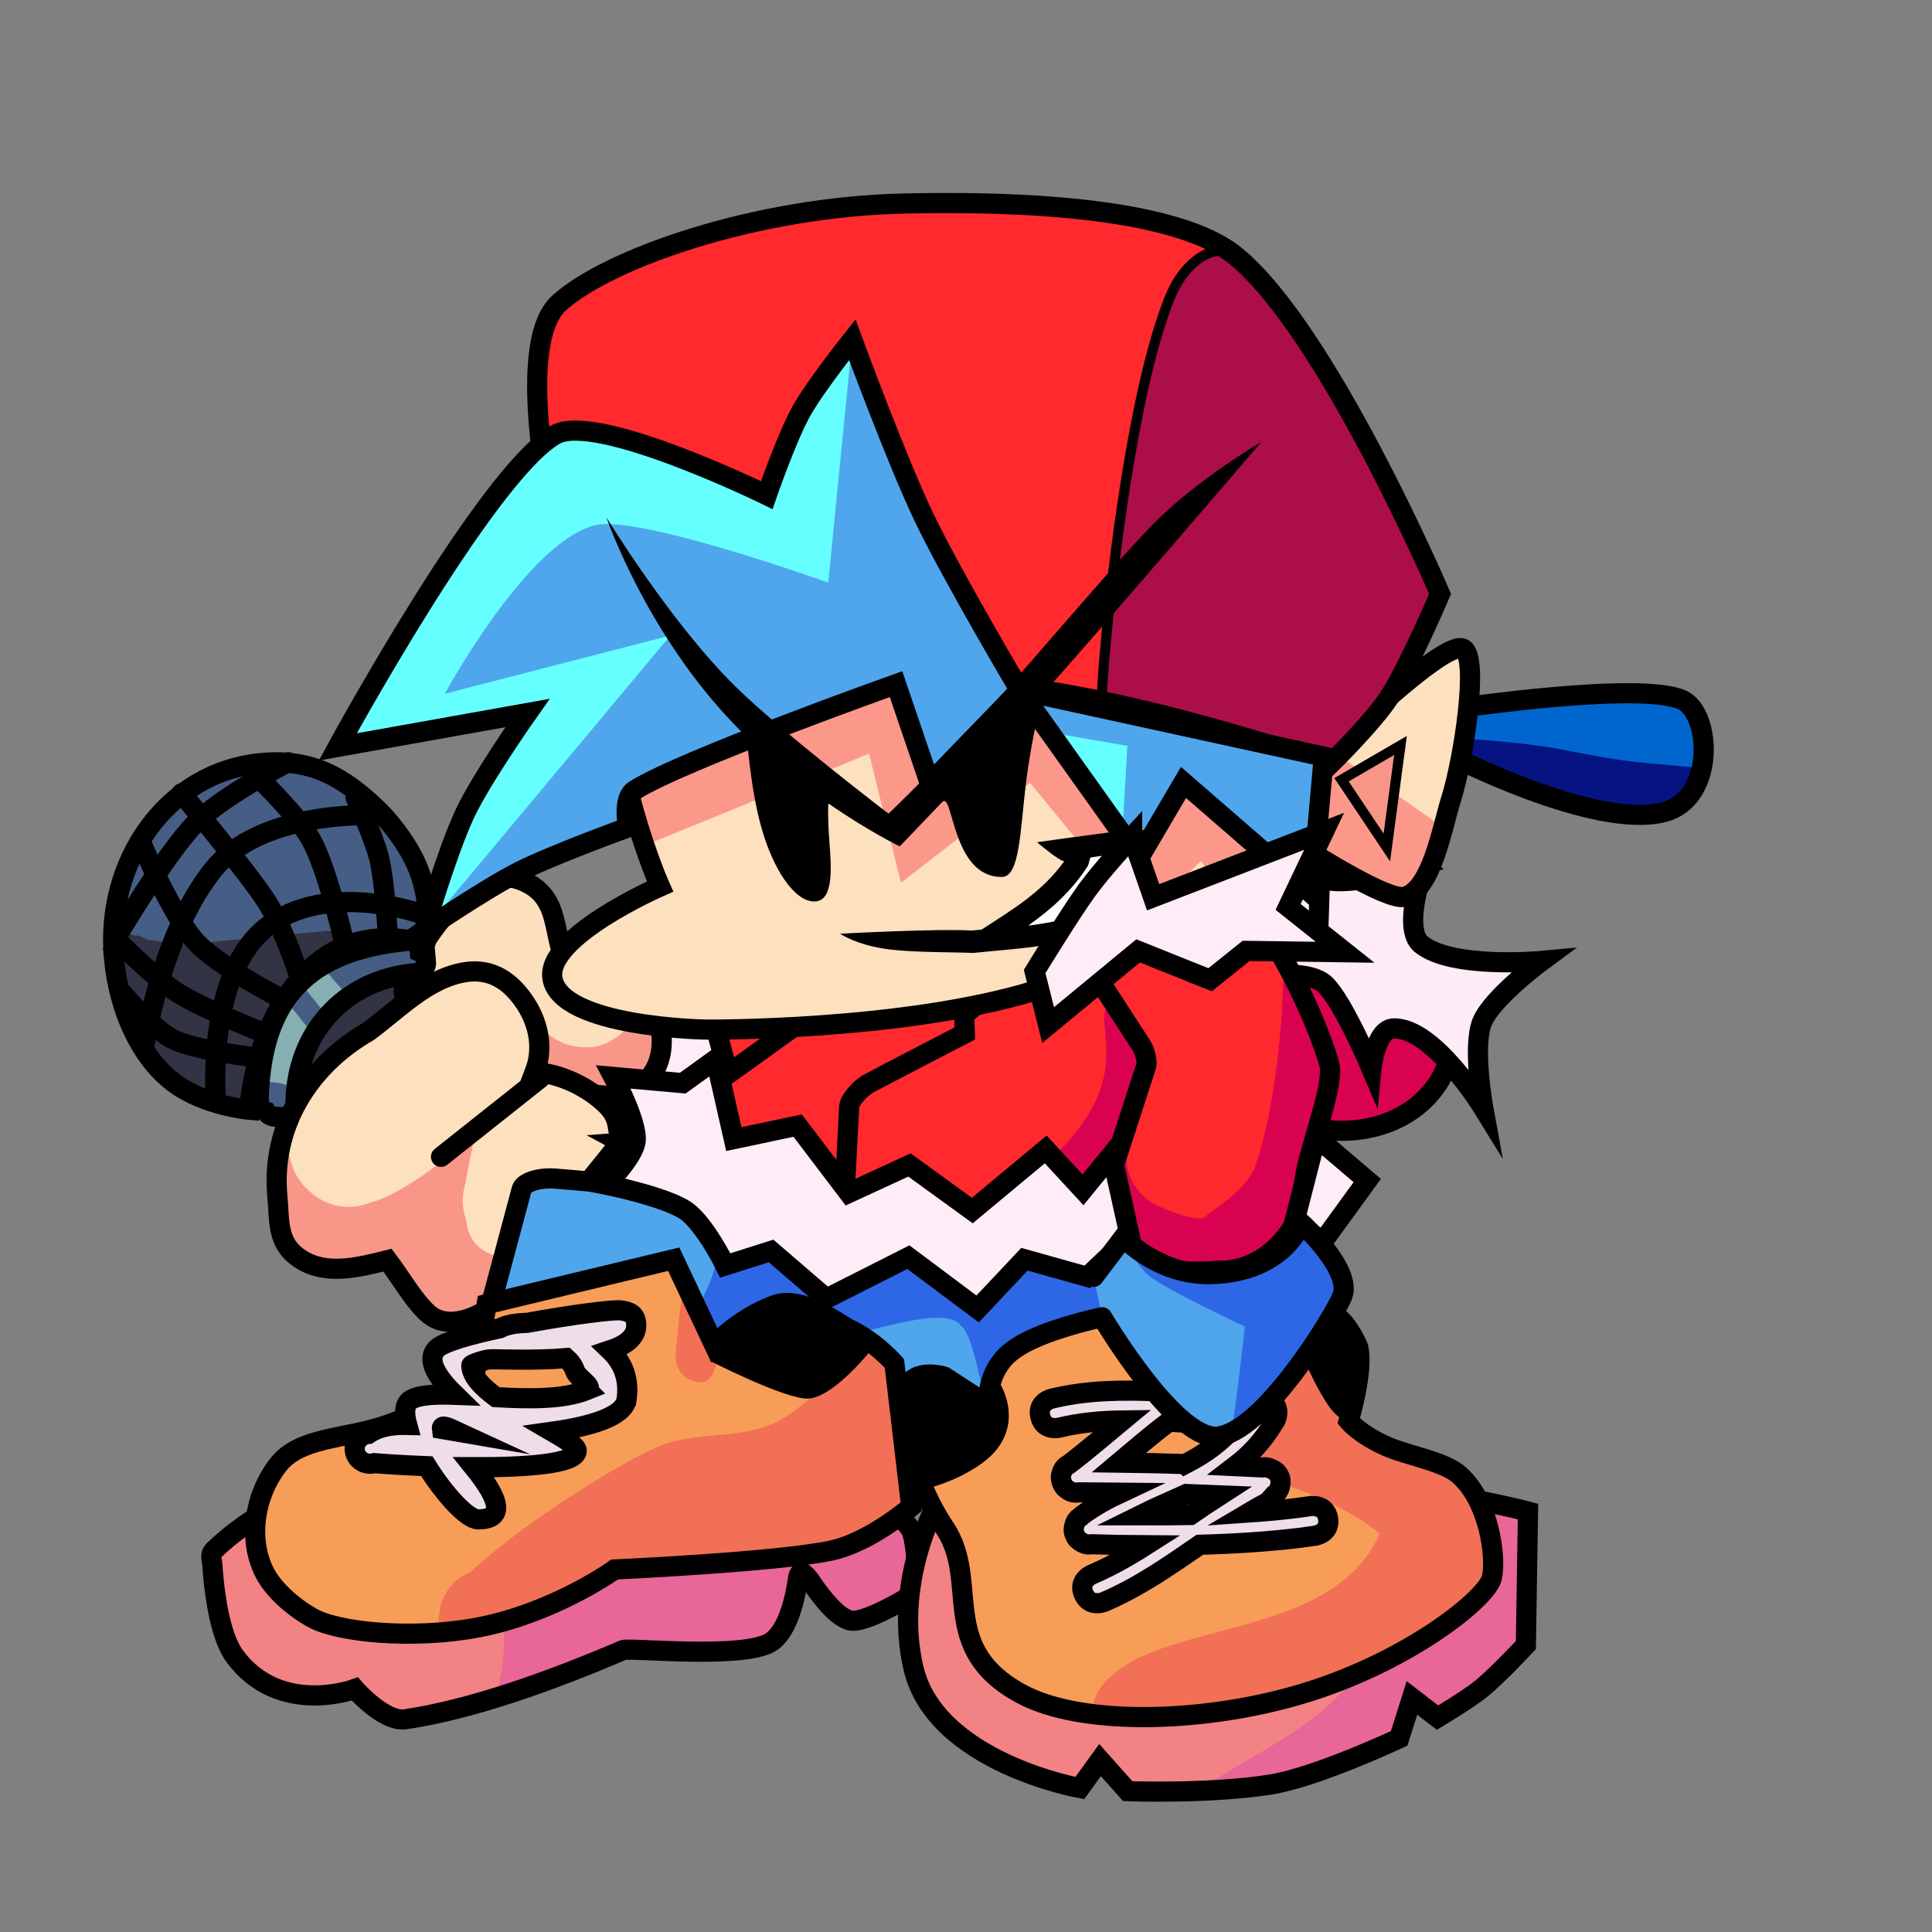 <svg version="1.1" xmlns="http://www.w3.org/2000/svg" xmlns:xlink="http://www.w3.org/1999/xlink" width="95.864" height="95.864" viewBox="0,0,95.864,95.864"><rect x="0" y="0" width="95.864" height="95.864" fill="#808080" stroke="none"/><g transform="translate(-192.068,-132.068)"><g data-paper-data="{&quot;isPaintingLayer&quot;:true}" fill-rule="nonzero" stroke-linejoin="miter" stroke-miterlimit="10" stroke-dasharray="" stroke-dashoffset="0" style="mix-blend-mode: normal"><g><path d="M233.531,181.119c0,0 3.256,-7.041 5.491,-6.241c3.779,1.352 4.226,6.462 2.695,9.896c-2.114,4.743 -7.391,7.884 -7.391,7.884c0,0 -1.643,0.048 -2.762,-0.24c-0.319,-0.082 -1.599,-0.672 -2.484,-1.642c-1.583,-1.735 -2.999,-4.58 -3.185,-7.156c-0.099,-1.375 1.751,-1.73 1.989,-1.761c2.327,-0.305 5.647,-0.74 5.647,-0.74z" fill="#ff292e" stroke="#000000" stroke-width="1" stroke-linecap="round"/><path d="M228.142,185.153l4.537,0.82l-1.656,3.675l0.789,4.947l-3.215,-0.131l-1.994,2.766c0,0 -2.463,-3.049 -3.704,-4.585c-1.253,-1.552 -1.814,-6.604 -0.676,-7.719c1.392,-1.364 4.644,-4.549 4.644,-4.549z" fill="#feecf7" stroke="#000000" stroke-width="1" stroke-linecap="round"/><path d="M215.614,190.031c-0.315,-3.281 1.717,-5.408 4.758,-5.7c3.041,-0.292 5.565,1.396 5.881,4.678c0.315,3.281 -1.462,5.446 -4.503,5.738c-3.041,0.292 -5.82,-1.435 -6.136,-4.716z" fill="#f89688" stroke="#000000" stroke-width="1" stroke-linecap="butt"/><path d="M206.196,187.249c-0.002,0 -0.004,0 -0.004,0l-0.558,-0.132c-0.949,-0.974 -0.662,-2.302 -0.075,-3.454c1.645,-1.644 5.551,-6.417 8.125,-3.524c1.217,1.368 1.307,3.37 1.91,5.014c0.681,6.624 -5.768,3.814 -9.398,2.096z" fill="#323344" stroke="#000000" stroke-width="1" stroke-linecap="butt"/><path d="M212.601,181.975c-0.667,-0.255 -0.48,-0.981 -0.48,-0.981c0.503,-1.941 3.361,-6.134 5.742,-5.27c2.442,0.886 1.313,3.358 2.802,4.781c0.702,0.67 2.554,0.509 3.468,0.746c0.478,1.01 0.684,1.175 0.76,2.239c0.135,1.878 -1.205,3.154 -3.13,2.914c-3.083,-0.384 -5.127,-3.52 -8.192,-4.002l-0.32,-0.031c0,0 -0.445,-0.045 -0.651,-0.395z" fill="#fcdfbd" stroke="none" stroke-width="0.5" stroke-linecap="butt"/><path d="M224.134,181.251c0.478,1.01 0.684,1.175 0.76,2.239c0.135,1.878 -1.205,3.154 -3.13,2.914c-2.381,-0.297 -4.142,-2.235 -6.233,-3.324c0.747,-0.189 1.433,-0.359 1.958,-0.409c0.573,-0.054 1.043,0.15 1.495,0.416c0.503,0.569 1.231,0.926 2.028,0.943c0.322,0.028 0.677,-0.016 1.079,-0.168c0.113,-0.043 0.226,-0.104 0.337,-0.181c0.879,-0.488 1.454,-1.434 1.435,-2.486c0.097,0.016 0.189,0.034 0.272,0.056z" fill="#f89688" stroke="none" stroke-width="0.5" stroke-linecap="butt"/><path d="M212.601,181.975c-0.667,-0.255 -0.48,-0.981 -0.48,-0.981c0.503,-1.941 3.361,-6.134 5.742,-5.27c2.442,0.886 1.313,3.358 2.802,4.781c0.702,0.67 2.554,0.509 3.468,0.746c0.478,1.01 0.684,1.175 0.76,2.239c0.135,1.878 -1.205,3.154 -3.13,2.914c-3.083,-0.384 -5.127,-3.52 -8.192,-4.002l-0.32,-0.031c0,0 -0.445,-0.045 -0.651,-0.395z" fill="none" stroke="#000000" stroke-width="1" stroke-linecap="butt"/><path d="M213.205,179.744c0.053,0.555 -0.502,0.608 -0.502,0.608l-0.085,0.008c-3.441,0.331 -5.847,2.924 -5.89,6.444c0,0 -0.003,0.176 -0.104,0.329l0.086,0.266c0,0 -0.344,0.417 -0.766,0.091c-0.073,-0.003 -0.146,-0.007 -0.219,-0.01c0,0 -0.315,-0.015 -0.46,-0.259c-0.314,-0.107 -0.35,-0.476 -0.35,-0.476l-0.011,-0.155c0.144,-5.053 2.515,-7.367 7.385,-7.835c0,0 0.555,-0.053 0.608,0.502c0.001,0.013 0.002,0.025 0.003,0.038c0.139,0.06 0.277,0.186 0.303,0.45z" fill="#455d83" stroke="none" stroke-width="0.5" stroke-linecap="butt"/><path d="M206.771,186.082c-0.503,-0.234 -1.056,-0.351 -1.583,-0.317c-0.073,-0.036 -0.15,-0.066 -0.23,-0.088c0.147,-1.642 0.567,-2.959 1.27,-3.988c0.477,0.57 0.939,1.158 1.401,1.739c-0.456,0.777 -0.753,1.673 -0.859,2.655z" fill="#85afb1" stroke="none" stroke-width="0.5" stroke-linecap="butt"/><path d="M208.074,179.969c0.381,0.579 0.894,1.144 1.343,1.53c-0.412,0.286 -0.785,0.618 -1.113,0.992c-0.446,-0.558 -0.892,-1.12 -1.352,-1.666c0.332,-0.325 0.706,-0.609 1.122,-0.857z" fill="#85afb1" stroke="none" stroke-width="0.5" stroke-linecap="butt"/><path d="M213.205,179.744c0.053,0.555 -0.502,0.608 -0.502,0.608l-0.085,0.008c-3.441,0.331 -5.847,2.924 -5.89,6.444c0,0 -0.003,0.176 -0.104,0.329l0.086,0.266c0,0 -0.344,0.417 -0.766,0.091c-0.073,-0.003 -0.146,-0.007 -0.219,-0.01c0,0 -0.315,-0.015 -0.46,-0.259c-0.314,-0.107 -0.35,-0.476 -0.35,-0.476l-0.011,-0.155c0.144,-5.053 2.515,-7.367 7.385,-7.835c0,0 0.555,-0.053 0.608,0.502c0.001,0.013 0.002,0.025 0.003,0.038c0.139,0.06 0.277,0.186 0.303,0.45z" fill="none" stroke="#000000" stroke-width="1" stroke-linecap="butt"/><path d="M222.907,188.762c0,0 3.14,-0.247 3.797,1.484c0.527,1.388 -0.635,2.581 -1.236,3.728c-1.422,2.716 -3.517,7.265 -7.178,5.061c-0.774,-0.569 -1.367,-1.181 -2.024,-1.877l-0.088,-0.071c-1.032,0.629 -2.089,0.776 -2.776,0.233c-0.727,-0.576 -1.442,-1.851 -2.107,-2.725c-1.451,0.367 -3.033,0.765 -4.296,-0.042c-1.215,-0.776 -1.048,-1.872 -1.167,-3.106c-0.332,-3.457 1.532,-6.476 4.516,-8.198c1.454,-1.059 2.915,-2.653 4.818,-2.946c1.338,-0.206 2.234,0.506 2.864,1.388c0.726,1.018 1.052,2.315 0.571,3.566c1.253,0.092 2.52,0.689 3.421,1.502c0.883,0.796 0.586,1.229 0.887,2.003z" fill="#fde0be" stroke="none" stroke-width="0.5" stroke-linecap="butt"/><path d="M226.704,190.245c0.527,1.388 -0.635,2.581 -1.236,3.728c-1.422,2.716 -3.517,7.265 -7.178,5.061c-0.774,-0.569 -1.367,-1.181 -2.024,-1.877l-0.088,-0.071c-1.032,0.629 -2.089,0.776 -2.776,0.233c-0.727,-0.576 -1.442,-1.851 -2.107,-2.725c-1.451,0.367 -3.033,0.765 -4.296,-0.042c-1.215,-0.776 -1.048,-1.872 -1.167,-3.106c-0.111,-1.157 0.023,-2.264 0.364,-3.29c0.086,0.178 0.148,0.356 0.153,0.545l0.007,0.006c0.022,1.151 0.476,2.026 1.18,2.561c0.557,0.484 1.304,0.748 2.096,0.672c0.287,-0.028 0.559,-0.098 0.812,-0.203c0.277,-0.072 0.557,-0.173 0.838,-0.305c1.222,-0.574 2.887,-1.757 4.424,-3.215c-0.243,0.919 -0.429,1.828 -0.542,2.566c-0.114,0.352 -0.159,0.732 -0.121,1.123c0.022,0.233 0.073,0.457 0.148,0.668c0.152,1.582 1.437,2.011 2.673,1.853c0.073,-0.001 0.147,-0.005 0.221,-0.013c0.611,-0.059 1.156,-0.31 1.582,-0.688c0.141,-0.108 0.262,-0.224 0.356,-0.346c0.106,-0.137 0.218,-0.289 0.333,-0.455c0.218,0.102 -0.7,2.229 -0.464,2.274c0.699,0.131 2.607,-2.066 3.315,-2.626c0.568,-0.449 0.91,-0.933 1.077,-1.421c0.252,-0.469 0.372,-1.014 0.318,-1.584c-0.025,-0.258 -0.084,-0.504 -0.172,-0.734c0.9,0.14 1.93,0.504 2.275,1.413z" fill="#f89688" stroke="none" stroke-width="0.5" stroke-linecap="butt"/><path d="M222.907,188.762c0,0 3.14,-0.247 3.797,1.484c0.527,1.388 -0.635,2.581 -1.236,3.728c-1.422,2.716 -3.517,7.265 -7.178,5.061c-0.774,-0.569 -1.367,-1.181 -2.024,-1.877l-0.088,-0.071c-1.032,0.629 -2.089,0.776 -2.776,0.233c-0.727,-0.576 -1.442,-1.851 -2.107,-2.725c-1.451,0.367 -3.033,0.765 -4.296,-0.042c-1.215,-0.776 -1.048,-1.872 -1.167,-3.106c-0.332,-3.457 1.532,-6.476 4.516,-8.198c1.454,-1.059 2.915,-2.653 4.818,-2.946c1.338,-0.206 2.234,0.506 2.864,1.388c0.726,1.018 1.052,2.315 0.571,3.566c1.253,0.092 2.52,0.689 3.421,1.503c0.883,0.796 0.586,1.229 0.887,2.003z" fill="none" stroke="#000000" stroke-width="1" stroke-linecap="butt"/><path d="M213.95,189.47l4.926,-3.909" fill="none" stroke="#000000" stroke-width="1" stroke-linecap="round"/><path d="M222.643,189.008l-3.203,3.967" fill="none" stroke="#000000" stroke-width="1" stroke-linecap="round"/><path d="M197.727,179.637c-0.455,-4.739 2.557,-9.25 7.296,-9.706c2.532,-0.243 4.109,0.724 5.727,2.26c0.545,0.517 1.405,1.543 1.931,2.664c0.836,1.78 0.609,3.651 0.519,3.945c-0.072,0.234 -3.11,-1.181 -5.807,1.395c-2.751,2.627 -2.958,6.94 -2.958,6.94c0,0 -2.22,-0.194 -3.743,-1.346c-1.697,-1.284 -2.727,-3.655 -2.967,-6.152z" fill="#465e85" stroke="#000000" stroke-width="0" stroke-linecap="butt"/><path d="M197.727,179.637c-0.057,-0.595 -0.06,-1.186 -0.011,-1.767c0.054,0.078 0.116,0.149 0.185,0.214l0.006,0.021l0.038,0.019c0.179,0.155 0.396,0.265 0.634,0.314l0.233,0.054l0.143,-0.003l0.133,0.071l0.085,0.022l0.072,0.051l0.094,0.036l0.009,0.013l0.04,0.006l0.036,0.014l0.318,0.039l0.317,0.048l0.039,-0.004l0.04,0.005l0.012,-0.01l0.029,-0.003l0.031,0.022l0.094,0.036l0.009,0.013l0.04,0.006l0.036,0.014l0.318,0.039l0.317,0.048l0.039,-0.004l0.04,0.005l0.012,-0.01l7.163,-0.688l0.037,0.005l0.317,0.048l0.039,-0.004l0.04,0.005l0.012,-0.01l0.217,-0.021l0.024,0.012l0.529,0.122l0.176,-0.003l0.302,0.037l0.317,0.048l0.039,-0.004l0.04,0.005l0.012,-0.01l0.473,-0.045l0.024,0.012l0.168,0.039l0.181,0.07l0.009,0.013l0.04,0.006l0.036,0.014l0.266,0.033c-1.137,-0.054 -2.707,0.165 -4.176,1.568c-2.751,2.627 -2.958,6.94 -2.958,6.94c0,0 -2.22,-0.194 -3.743,-1.346c-1.697,-1.284 -2.727,-3.655 -2.967,-6.152z" fill="#323344" stroke="#000000" stroke-width="0" stroke-linecap="butt"/><path d="M202.012,174.473l0.005,0.016l-0.023,-0.01z" fill="#323344" stroke="#000000" stroke-width="0" stroke-linecap="butt"/><path d="M197.727,179.637c-0.455,-4.739 2.557,-9.25 7.296,-9.706c2.532,-0.243 4.109,0.724 5.727,2.26c0.545,0.517 1.405,1.543 1.931,2.664c0.836,1.78 0.609,3.651 0.519,3.945c-0.072,0.234 -3.11,-1.181 -5.807,1.395c-2.751,2.627 -2.958,6.94 -2.958,6.94c0,0 -2.22,-0.194 -3.743,-1.346c-1.697,-1.284 -2.727,-3.655 -2.967,-6.152z" fill="none" stroke="#000000" stroke-width="1" stroke-linecap="butt"/><path d="M202.767,186.348c0,0 -0.405,-5.891 2.451,-8.213c3.019,-2.456 7.808,-0.7 7.808,-0.7" fill="none" stroke="#000000" stroke-width="1" stroke-linecap="round"/><path d="M199.252,183.842c0,0 0.855,-5.519 3.435,-8.667c2.342,-2.858 7.712,-2.658 7.712,-2.658" fill="none" stroke="#000000" stroke-width="1" stroke-linecap="round"/><path d="M197.804,178.639c0,0 2.45,-4.171 3.941,-5.697c1.345,-1.376 4.611,-3.053 4.611,-3.053" fill="none" stroke="#000000" stroke-width="1" stroke-linecap="round"/><path d="M204.31,184.476c0,0 -2.642,-0.326 -3.679,-0.851c-1.015,-0.513 -2.479,-2.263 -2.479,-2.263" fill="none" stroke="#000000" stroke-width="1" stroke-linecap="round"/><path d="M205.236,183.353c0,0 -3.075,-1.209 -4.393,-2.048c-1.174,-0.748 -3.133,-2.743 -3.133,-2.743" fill="none" stroke="#000000" stroke-width="1" stroke-linecap="round"/><path d="M205.926,181.564c0,0 -3.09,-1.583 -4.178,-2.804c-1.189,-1.335 -2.68,-4.895 -2.68,-4.895" fill="none" stroke="#000000" stroke-width="1" stroke-linecap="round"/><path d="M201.075,171.431c0,0 3.167,3.752 4.199,5.335c0.855,1.312 1.562,3.504 1.562,3.504" fill="none" stroke="#000000" stroke-width="1" stroke-linecap="round"/><path d="M204.306,170.087c0,0 2.405,2.233 3.181,3.614c0.815,1.45 1.599,4.888 1.599,4.888" fill="none" stroke="#000000" stroke-width="1" stroke-linecap="round"/><path d="M209.711,171.635c0,0 0.92,1.975 1.179,3.06c0.27,1.132 0.409,3.595 0.409,3.595" fill="none" stroke="#000000" stroke-width="1" stroke-linecap="round"/></g><g><g stroke="#000000" stroke-width="1"><path d="M252.989,183.14c0,-1.518 0.321,-4.946 1.35,-5.934c1.011,-0.971 9.849,4.928 9.849,5.934c0,3.009 -2.454,5.037 -5.547,5.037c-3.093,0 -5.652,-2.028 -5.652,-5.037z" fill="#d90250" stroke-linecap="butt"/><path d="M262.762,174.968c0,0 -1.165,3.149 -0.178,3.952c1.535,1.247 5.989,0.828 5.989,0.828c0,0 -2.488,1.837 -2.97,3.048c-0.487,1.222 0.065,4.251 0.065,4.251c0,0 -2.469,-4.014 -4.455,-3.949c-0.899,0.029 -1.092,1.996 -1.092,1.996c0,0 -1.42,-3.352 -2.309,-4.181c-0.737,-0.687 -2.656,-0.445 -2.656,-0.445c0,0 -0.018,-1.269 -0.476,-3.085c-0.257,-1.021 -1.637,-2.877 -1.637,-2.877c0,0 3.644,1.201 5.336,1.282c1.533,0.073 4.384,-0.819 4.384,-0.819z" fill="#fdebf6" stroke-linecap="round"/></g><g stroke="#000000" stroke-linecap="round"><path d="M215.8,199.125c0,0 1.837,-6.866 2.153,-8.046c0.089,-0.333 0.825,-0.592 1.646,-0.532c0.75,0.055 2.438,0.225 4.614,0.383c9.875,0.716 30.836,2.182 30.836,2.182l0.317,15.008z" fill="#4fa6ed" stroke-width="0"/><path d="M255.049,193.111l0.317,15.008l-13.829,-3.144c-0.269,-1.383 -1.035,-6.678 -1.785,-7.109c-0.504,-0.857 -3.105,-0.141 -4.128,0.104c-2.268,0.545 -6.805,1.437 -8.279,3.778l-3.95,-0.898c1.181,-0.883 2.177,-2.005 2.818,-3.08c0.592,-0.993 1.913,-3.279 1.262,-4.229l-2.688,-2.571c10.089,0.729 30.262,2.14 30.262,2.14z" fill="#2e67e5" stroke-width="0"/><path d="M215.8,199.125c0,0 1.837,-6.866 2.153,-8.046c0.089,-0.333 0.825,-0.592 1.646,-0.532c0.75,0.055 2.438,0.225 4.614,0.383c9.875,0.716 30.836,2.182 30.836,2.182l0.317,15.008z" fill="none" stroke-width="1"/></g><path d="M227.633,185.762l6.656,-4.78l-1.004,-5.757c0,0 6.88,-2.569 8.963,-3.239c1.006,-0.323 2.87,-0.565 2.87,-0.565c0,0 4.732,1.362 8.058,4.699c2.474,2.482 4.309,6.871 4.841,8.713c0.255,0.883 -0.599,3.147 -1.05,4.94c-0.357,1.421 -0.206,2.375 -0.85,3.327c-1.494,2.207 -3.55,2.015 -3.55,2.015c0,0 -1.455,0.132 -2.079,-0.037c-0.811,-0.219 -2.376,-1.168 -2.376,-1.168c0,0 -13.873,-1.254 -16.854,-2.373c-3.415,-1.281 -3.625,-5.777 -3.625,-5.777z" fill="#ff292e" stroke="#000000" stroke-width="0" stroke-linecap="round"/><path d="M258.017,184.834c0.255,0.883 -0.599,3.147 -1.05,4.94c-0.357,1.421 -0.206,2.375 -0.85,3.327c-1.494,2.207 -3.55,2.015 -3.55,2.015c0,0 -1.455,0.132 -2.079,-0.037c-0.811,-0.219 -2.376,-1.168 -2.376,-1.168c0,0 -3.827,-0.346 -7.893,-0.837c1.726,-0.978 3.335,-2.875 4.113,-3.609c3.931,-3.708 2.165,-6.312 2.604,-7.336c0.053,-0.124 0.035,-0.276 0.172,-0.351c0.218,-0.12 1.958,2.477 1.906,2.825c-0.328,2.178 -2.357,5.354 0.181,7.133c0.122,0.086 2.316,1.119 2.7,0.685c0.183,-0.207 2.012,-1.286 2.429,-2.426c1.221,-3.344 1.535,-9.164 1.371,-10.445c1.168,2.033 1.994,4.144 2.323,5.283z" fill="#d90251" stroke="#000000" stroke-width="0" stroke-linecap="butt"/><g><path d="M237.608,211.037c0,0 -2.423,1.535 -3.281,1.448c-0.649,-0.066 -1.494,-1.146 -2.038,-1.949c-0.328,-0.484 -0.563,-0.58 -0.622,-0.158c-0.129,0.926 -0.463,2.501 -1.273,3.12c-1.229,0.939 -7.088,0.307 -7.409,0.445c-3.504,1.504 -7.487,2.943 -10.805,3.433c-1.061,0.157 -2.506,-1.503 -2.506,-1.503c0,0 -3.726,1.389 -5.953,-1.616c-0.82,-1.107 -1.057,-3.574 -1.121,-4.606c-0.008,-0.131 -0.096,-0.363 -0.008,-0.542c0.107,-0.218 2.219,-2.017 3.001,-2.086c4.524,-0.4 30.163,-0.289 30.163,-0.289c0,0 1.368,0.704 1.582,1.412c0.261,0.866 0.27,2.889 0.27,2.889z" fill="#f38285" stroke="#000000" stroke-width="0" stroke-linecap="round"/><path d="M234.327,212.485c-0.649,-0.066 -1.494,-1.146 -2.038,-1.949c-0.328,-0.484 -0.563,-0.58 -0.622,-0.158c-0.129,0.926 -0.463,2.501 -1.273,3.12c-1.229,0.939 -7.088,0.307 -7.409,0.445c-2.03,0.871 -4.22,1.721 -6.349,2.376c0.289,-0.918 0.445,-1.893 0.445,-2.903c0,-2.553 -0.994,-4.88 -2.625,-6.635c9.058,-0.099 21.301,-0.046 21.301,-0.046c0,0 1.368,0.704 1.582,1.412c0.261,0.866 0.27,2.889 0.27,2.889c0,0 -2.423,1.535 -3.281,1.448z" fill="#e96698" stroke="#000000" stroke-width="0" stroke-linecap="round"/><path d="M237.608,211.037c0,0 -2.423,1.535 -3.281,1.448c-0.649,-0.066 -1.494,-1.146 -2.038,-1.949c-0.328,-0.484 -0.563,-0.58 -0.622,-0.158c-0.129,0.926 -0.463,2.501 -1.273,3.12c-1.229,0.939 -7.088,0.307 -7.409,0.445c-3.504,1.504 -7.487,2.943 -10.805,3.433c-1.061,0.157 -2.506,-1.503 -2.506,-1.503c0,0 -3.726,1.389 -5.953,-1.616c-0.82,-1.107 -1.057,-3.574 -1.121,-4.606c-0.008,-0.131 -0.096,-0.363 -0.008,-0.542c0.107,-0.218 2.219,-2.017 3.001,-2.086c4.524,-0.4 30.163,-0.289 30.163,-0.289c0,0 1.368,0.704 1.582,1.412c0.261,0.866 0.27,2.889 0.27,2.889z" fill="none" stroke="#000000" stroke-width="1" stroke-linecap="round"/><path d="M215.589,200.535l0.626,-3.755l9.282,-2.232l2.006,4.253c0,0 1.263,-1.345 3.015,-1.98c1.35,-0.489 3.204,0.968 3.686,1.196c1.294,0.611 2.244,1.707 2.244,1.707l0.834,7.103c0,0 -2.029,1.767 -3.975,2.179c-2.704,0.573 -10.739,0.938 -10.739,0.938c0,0 -2.657,1.913 -6.152,2.743c-3.16,0.75 -7.1,0.467 -8.662,-0.243c-0.461,-0.21 -1.997,-1.174 -2.594,-2.419c-0.781,-1.63 -0.474,-3.742 0.705,-5.271c1.069,-1.387 3.318,-1.275 5.322,-1.955c2.349,-0.797 4.401,-2.264 4.401,-2.264z" fill="#f27056" stroke="#000000" stroke-width="0" stroke-linecap="round"/><path d="M215.589,200.535l0.626,-3.755l9.282,-2.232l0.534,1.132c-0.216,0.937 -0.442,3.422 -0.442,3.737c0,0.683 0.569,1.237 1.271,1.237c0.664,0 0.833,-1.202 0.835,-1.237c0.023,-0.307 0.593,-0.83 0.757,-1.444c0.527,-0.399 1.242,-0.854 2.066,-1.153c1.35,-0.489 3.204,0.968 3.686,1.196c0.475,0.225 0.904,0.514 1.256,0.791c-1.578,0.966 -3.478,3.202 -4.978,3.88c-1.779,0.804 -3.718,0.396 -5.574,1.088c-1.638,0.612 -6.836,3.792 -9.485,6.29c-0.852,0.345 -1.469,1.128 -1.555,2.06c-0.019,0.078 -0.03,0.153 -0.03,0.225c-0.001,0.107 0.013,0.209 0.039,0.306c0.018,0.14 0.048,0.277 0.088,0.409c-2.52,0.206 -5.037,-0.086 -6.211,-0.62c-0.461,-0.21 -1.997,-1.174 -2.594,-2.419c-0.781,-1.63 -0.474,-3.742 0.705,-5.271c1.069,-1.387 3.318,-1.275 5.322,-1.955c2.349,-0.797 4.401,-2.264 4.401,-2.264z" fill="#f79d58" stroke="#000000" stroke-width="0" stroke-linecap="round"/><path d="M227.297,199.593c0,0 2.8,-2.933 4.104,-2.933c1.304,0 4.031,2.226 4.031,2.226c0,0 -2.001,2.58 -3.305,2.58c-1.174,0 -4.83,-1.873 -4.83,-1.873z" fill="#000000" stroke="none" stroke-width="0.5" stroke-linecap="butt"/><path d="M215.589,200.535l0.626,-3.755l9.282,-2.232l2.006,4.253c0,0 1.263,-1.345 3.015,-1.98c1.35,-0.489 3.204,0.968 3.686,1.196c1.294,0.611 2.244,1.707 2.244,1.707l0.834,7.103c0,0 -2.029,1.767 -3.975,2.179c-2.704,0.573 -10.739,0.938 -10.739,0.938c0,0 -2.657,1.913 -6.152,2.743c-3.16,0.75 -7.1,0.467 -8.662,-0.243c-0.461,-0.21 -1.997,-1.174 -2.594,-2.419c-0.781,-1.63 -0.474,-3.742 0.705,-5.271c1.069,-1.387 3.318,-1.275 5.322,-1.955c2.349,-0.797 4.401,-2.264 4.401,-2.264z" fill="none" stroke="#000000" stroke-width="1" stroke-linecap="round"/><path d="M223.157,201.51c-0.128,0.869 -1.873,1.343 -3.675,1.596c0.696,0.403 1.202,0.732 1.202,0.944c0,0.658 -2.52,0.829 -5.107,0.82c0.986,1.222 1.798,2.587 0.22,2.587c-0.555,0 -1.697,-1.267 -2.552,-2.639c-1.083,-0.042 -2.026,-0.101 -2.603,-0.15c-0.067,0.019 -0.138,0.029 -0.212,0.029c-0.138,0 -0.267,-0.036 -0.379,-0.098c-0.229,-0.128 -0.384,-0.369 -0.384,-0.644c0,-0.382 0.297,-0.697 0.678,-0.738c0.532,-0.362 1.199,-0.466 1.927,-0.447c-0.166,-0.599 -0.139,-1.069 0.197,-1.255c0.433,-0.241 1.22,-0.273 2.175,-0.238c-0.758,-0.74 -1.519,-1.718 -0.883,-2.307c0.343,-0.317 1.618,-0.676 3.114,-0.996c0.296,-0.163 0.781,-0.257 1.355,-0.268c2.138,-0.395 4.294,-0.67 4.645,-0.618c0.402,0.06 0.763,0.165 0.763,0.742c0,0.595 -0.529,0.985 -1.302,1.239c0.618,0.591 0.976,1.393 0.822,2.44zM221.208,201.035c0.352,-0.143 -0.491,-0.59 -0.606,-0.943c-0.08,-0.245 -0.237,-0.459 -0.437,-0.636c-1.69,0.141 -3.432,0.044 -3.773,0.06c-0.241,0.011 -0.943,0.236 -0.941,0.302c0.013,0.519 0.523,1.058 1.219,1.575c1.623,0.092 3.342,0.128 4.539,-0.357zM214.734,203.097c-0.411,-0.19 -0.774,-0.367 -0.74,-0.127c0.247,0.041 0.495,0.085 0.74,0.127z" fill="#efdee9" stroke="none" stroke-width="0.5" stroke-linecap="butt"/><path d="M223.157,201.51c-0.128,0.869 -1.873,1.343 -3.675,1.596c0.696,0.403 1.202,0.732 1.202,0.944c0,0.658 -2.52,0.829 -5.107,0.82c0.986,1.222 1.798,2.587 0.22,2.587c-0.555,0 -1.697,-1.267 -2.552,-2.639c-1.083,-0.042 -2.026,-0.101 -2.603,-0.15c-0.067,0.019 -0.138,0.029 -0.212,0.029c-0.138,0 -0.267,-0.036 -0.379,-0.098c-0.229,-0.128 -0.384,-0.369 -0.384,-0.644c0,-0.382 0.297,-0.697 0.678,-0.738c0.532,-0.362 1.199,-0.466 1.927,-0.447c-0.166,-0.599 -0.139,-1.069 0.197,-1.255c0.433,-0.241 1.22,-0.273 2.175,-0.238c-0.758,-0.74 -1.519,-1.718 -0.883,-2.307c0.343,-0.317 1.618,-0.676 3.114,-0.996c0.296,-0.163 0.781,-0.257 1.355,-0.268c2.138,-0.395 4.294,-0.67 4.645,-0.618c0.402,0.06 0.763,0.165 0.763,0.742c0,0.595 -0.529,0.985 -1.302,1.239c0.618,0.591 0.976,1.393 0.822,2.44zM221.208,201.035c0.352,-0.143 -0.491,-0.59 -0.606,-0.943c-0.08,-0.245 -0.237,-0.459 -0.437,-0.636c-1.69,0.141 -3.432,0.044 -3.773,0.06c-0.241,0.011 -0.943,0.236 -0.941,0.302c0.013,0.519 0.523,1.058 1.219,1.575c1.623,0.092 3.342,0.128 4.539,-0.357zM214.734,203.097c-0.411,-0.19 -0.774,-0.367 -0.74,-0.127c0.247,0.041 0.495,0.085 0.74,0.127z" fill="none" stroke="#000000" stroke-width="1" stroke-linecap="butt"/></g><g><g stroke="#000000"><path d="M238.885,206.04c0,0 1.584,-1.668 12.096,-1.198c10.259,0.459 16.905,2.226 16.905,2.226l-0.106,6.63c0,0 -1.402,1.497 -2.188,2.142c-0.648,0.532 -2.196,1.455 -2.196,1.455l-1.268,-0.977l-0.634,2.005c0,0 -4.097,1.932 -6.406,2.295c-3.037,0.478 -7.064,0.326 -7.064,0.326l-1.373,-1.542l-1.004,1.388c0,0 -7.165,-1.275 -8.255,-5.956c-1.084,-4.656 1.493,-8.795 1.493,-8.795z" fill="#f38285" stroke-width="0" stroke-linecap="round"/><path d="M267.886,207.068l-0.106,6.63c0,0 -1.402,1.497 -2.188,2.142c-0.648,0.532 -2.196,1.455 -2.196,1.455l-1.268,-0.977l-0.634,2.005c0,0 -4.097,1.932 -6.406,2.295c-1.164,0.183 -2.474,0.274 -3.647,0.316c4.552,-2.926 8.957,-4.287 9.621,-10.464c0.145,-1.346 0.332,-3.306 -0.3,-4.734c4.498,0.633 7.124,1.331 7.124,1.331z" fill="#e96698" stroke-width="0" stroke-linecap="butt"/><path d="M238.885,206.04c0,0 1.584,-1.668 12.096,-1.198c10.259,0.459 16.905,2.226 16.905,2.226l-0.106,6.63c0,0 -1.402,1.497 -2.188,2.142c-0.648,0.532 -2.196,1.455 -2.196,1.455l-1.268,-0.977l-0.634,2.005c0,0 -4.097,1.932 -6.406,2.295c-3.037,0.478 -7.064,0.326 -7.064,0.326l-1.373,-1.542l-1.004,1.388c0,0 -7.165,-1.275 -8.255,-5.956c-1.084,-4.656 1.493,-8.795 1.493,-8.795z" fill="none" stroke-width="1" stroke-linecap="round"/></g><path d="M241.119,201.804c0,0 -0.164,-1.377 0.846,-2.424c0.852,-0.884 2.808,-1.439 3.684,-1.681c2.429,-0.67 5.641,-0.982 7.741,-0.921c1.061,0.031 1.826,0.994 2.258,1.73c0.269,0.459 1.495,-1.043 2.503,-1.17c0.519,-0.065 1.262,1.381 1.312,1.589c0.277,1.148 -0.473,3.654 -0.473,3.654c0,0 0.568,0.683 1.898,1.261c1.057,0.459 2.817,0.733 3.576,1.4c1.532,1.346 1.855,4.169 1.627,5.117c-0.247,1.026 -4.029,4.049 -9.038,5.638c-5.026,1.594 -11.284,1.749 -14.296,0.127c-4.232,-2.279 -2.033,-5.571 -3.801,-8.228c-1.099,-1.651 -1.846,-3.641 -2.037,-6.038c-0.173,-2.17 2,-1.484 2,-1.484l2.2,1.427z" fill="#000000" stroke="#000000" stroke-width="0" stroke-linecap="round"/><path d="M241.965,199.38c0.852,-0.884 2.808,-1.439 3.684,-1.681c2.429,-0.67 5.641,-0.982 7.741,-0.921c1.061,0.031 1.826,0.994 2.258,1.73c0.127,0.216 0.333,0.062 0.762,-0.244c0.245,1.37 1.358,3.353 1.797,3.836c0.282,0.309 0.606,0.525 0.959,0.66c0.259,0.241 0.812,0.686 1.723,1.081c1.057,0.459 2.817,0.733 3.576,1.4c1.532,1.346 1.855,4.169 1.627,5.117c-0.247,1.026 -4.029,4.049 -9.038,5.638c-5.026,1.594 -11.284,1.749 -14.296,0.127c-4.232,-2.279 -2.033,-5.571 -3.801,-8.228c-0.397,-0.596 -0.748,-1.237 -1.043,-1.925c1.473,-0.352 2.914,-1.144 3.546,-1.895c1.041,-1.237 0.756,-2.706 -0.067,-3.845c0.127,-0.287 0.31,-0.581 0.573,-0.853z" fill="#f27056" stroke="#000000" stroke-width="0" stroke-linecap="round"/><path d="M241.965,199.38c0.852,-0.884 2.808,-1.439 3.684,-1.681c1.967,-0.542 4.446,-0.85 6.434,-0.915c-0.831,1.786 -0.312,5.148 0.549,7.23c0.431,1.042 2.619,1.447 4.582,2.237c1.764,0.71 3.347,1.856 3.31,1.94c-2.282,5.142 -10.512,4.309 -13.34,7.07c-0.557,0.441 -0.918,1.108 -0.937,1.857c-1.377,-0.175 -2.581,-0.503 -3.489,-0.992c-4.232,-2.279 -2.033,-5.571 -3.801,-8.228c-0.397,-0.596 -0.748,-1.237 -1.043,-1.925c1.473,-0.352 2.914,-1.144 3.546,-1.895c1.041,-1.237 0.756,-2.706 -0.067,-3.845c0.127,-0.287 0.31,-0.581 0.573,-0.853z" fill="#f79d58" stroke="#000000" stroke-width="0" stroke-linecap="butt"/><path d="M241.119,201.804c0,0 -0.164,-1.377 0.846,-2.424c0.852,-0.884 2.808,-1.439 3.684,-1.681c2.429,-0.67 5.641,-0.982 7.741,-0.921c1.061,0.031 1.826,0.994 2.258,1.73c0.269,0.459 1.495,-1.043 2.503,-1.17c0.519,-0.065 1.262,1.381 1.312,1.589c0.277,1.148 -0.473,3.654 -0.473,3.654c0,0 0.568,0.683 1.898,1.261c1.057,0.459 2.817,0.733 3.576,1.4c1.532,1.346 1.855,4.169 1.627,5.117c-0.247,1.026 -4.029,4.049 -9.038,5.638c-5.026,1.594 -11.284,1.749 -14.296,0.127c-4.232,-2.279 -2.033,-5.571 -3.801,-8.228c-1.099,-1.651 -1.846,-3.641 -2.037,-6.038c-0.173,-2.17 2,-1.484 2,-1.484l2.2,1.427z" fill="none" stroke="#000000" stroke-width="1" stroke-linecap="round"/><g stroke-linecap="butt"><path d="M252.826,200.106c0.341,0.664 -0.341,0.996 -0.341,0.996l-0.293,0.142c0.569,0.027 1.14,0.047 1.713,0.049l0.757,0.136c0.114,0.001 0.243,0.031 0.385,0.107c0.012,0.007 0.024,0.013 0.036,0.02c0.111,0.062 0.232,0.158 0.302,0.306c0.072,0.147 0.073,0.299 0.051,0.421c-0.002,0.013 -0.004,0.026 -0.007,0.04c-0.031,0.162 -0.092,0.281 -0.169,0.369c-0.549,0.906 -1.197,1.581 -1.908,2.122c0.454,0.021 0.909,0.043 1.365,0.067c0.134,-0.023 0.29,-0.007 0.464,0.085c0.131,0.057 0.272,0.155 0.353,0.325c0.091,0.165 0.088,0.334 0.056,0.47c-0.036,0.24 -0.153,0.385 -0.288,0.474l-0.314,0.357c-0.32,0.167 -0.633,0.343 -0.941,0.526c0.791,-0.054 1.572,-0.126 2.333,-0.219l0.726,-0.101c0,0 0.755,-0.105 0.863,0.63c0.108,0.735 -0.647,0.84 -0.647,0.84l-0.753,0.105c-1.597,0.193 -3.279,0.299 -4.966,0.344c-1.52,1.047 -3.025,2.1 -4.754,2.838c0,0 -0.699,0.297 -1.004,-0.382c-0.306,-0.68 0.393,-0.977 0.393,-0.977c0.948,-0.403 1.83,-0.906 2.686,-1.452c-0.914,-0.005 -1.816,-0.024 -2.695,-0.052c-0.149,0.028 -0.325,0.013 -0.506,-0.107c-0.13,-0.067 -0.258,-0.178 -0.322,-0.362c-0.082,-0.177 -0.066,-0.344 -0.019,-0.479c0.05,-0.215 0.174,-0.344 0.308,-0.422l0.072,-0.067c0.611,-0.455 1.269,-0.81 1.944,-1.126c-0.597,-0.007 -1.195,-0.011 -1.796,-0.011h-0.323c-0.157,0.029 -0.346,0.015 -0.528,-0.118c-0.127,-0.073 -0.246,-0.19 -0.302,-0.38c-0.076,-0.183 -0.056,-0.347 -0.002,-0.48c0.06,-0.214 0.2,-0.337 0.342,-0.408c0.943,-0.718 1.801,-1.462 2.671,-2.183c-1.054,0.013 -2.104,0.106 -3.153,0.361c0,0 -0.74,0.18 -0.925,-0.54c-0.185,-0.72 0.555,-0.9 0.555,-0.9c1.786,-0.434 3.569,-0.441 5.364,-0.361c0.544,-0.39 1.114,-0.761 1.732,-1.106l0.46,-0.225c0,0 0.682,-0.332 1.023,0.332zM250.87,204.715c0.937,-0.482 1.806,-1.072 2.512,-1.946c-1.109,-0.013 -2.21,-0.096 -3.308,-0.158c-0.862,0.645 -1.658,1.335 -2.484,2.029c1.096,0.013 2.188,0.039 3.279,0.074zM248.634,207.254c0.828,0.008 1.665,0.005 2.503,-0.012c0.483,-0.333 0.968,-0.663 1.463,-0.981c-0.554,-0.024 -1.108,-0.045 -1.662,-0.063c-0.759,0.351 -1.537,0.675 -2.304,1.056z" fill="#efdee9" stroke="none" stroke-width="0.5"/><path d="M252.826,200.106c0.341,0.664 -0.341,0.996 -0.341,0.996l-0.293,0.142c0.569,0.027 1.14,0.047 1.713,0.049l0.757,0.136c0.114,0.001 0.243,0.031 0.385,0.107c0.012,0.007 0.024,0.013 0.036,0.02c0.111,0.062 0.232,0.158 0.302,0.306c0.072,0.147 0.073,0.299 0.051,0.421c-0.002,0.013 -0.004,0.026 -0.007,0.04c-0.031,0.162 -0.092,0.281 -0.169,0.369c-0.549,0.906 -1.197,1.581 -1.908,2.122c0.454,0.021 0.909,0.043 1.365,0.067c0.134,-0.023 0.29,-0.007 0.464,0.085c0.131,0.057 0.272,0.155 0.353,0.325c0.091,0.165 0.088,0.334 0.056,0.47c-0.036,0.24 -0.153,0.385 -0.288,0.474l-0.314,0.357c-0.32,0.167 -0.633,0.343 -0.941,0.526c0.791,-0.054 1.572,-0.126 2.333,-0.219l0.726,-0.101c0,0 0.755,-0.105 0.863,0.63c0.108,0.735 -0.647,0.84 -0.647,0.84l-0.753,0.105c-1.597,0.193 -3.279,0.299 -4.966,0.344c-1.52,1.047 -3.025,2.1 -4.754,2.838c0,0 -0.699,0.297 -1.004,-0.382c-0.306,-0.68 0.393,-0.977 0.393,-0.977c0.948,-0.403 1.83,-0.906 2.686,-1.452c-0.914,-0.005 -1.816,-0.024 -2.695,-0.052c-0.149,0.028 -0.325,0.013 -0.506,-0.107c-0.13,-0.067 -0.258,-0.178 -0.322,-0.362c-0.082,-0.177 -0.066,-0.344 -0.019,-0.479c0.05,-0.215 0.174,-0.344 0.308,-0.422l0.072,-0.067c0.611,-0.455 1.269,-0.81 1.944,-1.126c-0.597,-0.007 -1.195,-0.011 -1.796,-0.011h-0.323c-0.157,0.029 -0.346,0.015 -0.528,-0.118c-0.127,-0.073 -0.246,-0.19 -0.302,-0.38c-0.076,-0.183 -0.056,-0.347 -0.002,-0.48c0.06,-0.214 0.2,-0.337 0.342,-0.408c0.943,-0.718 1.801,-1.462 2.671,-2.183c-1.054,0.013 -2.104,0.106 -3.153,0.361c0,0 -0.74,0.18 -0.925,-0.54c-0.185,-0.72 0.555,-0.9 0.555,-0.9c1.786,-0.434 3.569,-0.441 5.364,-0.361c0.544,-0.39 1.114,-0.761 1.732,-1.106l0.46,-0.225c0,0 0.682,-0.332 1.023,0.332zM250.87,204.715c0.937,-0.482 1.806,-1.072 2.512,-1.946c-1.109,-0.013 -2.21,-0.096 -3.308,-0.158c-0.862,0.645 -1.658,1.335 -2.484,2.029c1.096,0.013 2.188,0.039 3.279,0.074zM248.634,207.254c0.828,0.008 1.665,0.005 2.503,-0.012c0.483,-0.333 0.968,-0.663 1.463,-0.981c-0.554,-0.024 -1.108,-0.045 -1.662,-0.063c-0.759,0.351 -1.537,0.675 -2.304,1.056z" fill="none" stroke="#000000" stroke-width="1"/></g></g><path d="M227.633,185.762l6.656,-4.78l-1.004,-5.757c0,0 6.88,-2.569 8.963,-3.239c1.006,-0.323 2.87,-0.565 2.87,-0.565c0,0 4.732,1.362 8.058,4.699c2.474,2.482 4.309,6.871 4.841,8.713c0.255,0.883 -0.599,3.147 -1.05,4.94c-0.357,1.421 -0.206,2.375 -0.85,3.327c-1.494,2.207 -3.55,2.015 -3.55,2.015c0,0 -1.455,0.132 -2.079,-0.037c-0.811,-0.219 -2.376,-1.168 -2.376,-1.168c0,0 -13.873,-1.254 -16.854,-2.373c-3.415,-1.281 -3.625,-5.777 -3.625,-5.777z" fill="none" stroke="#000000" stroke-width="1" stroke-linecap="round"/><path d="M256.264,192.803l1.109,-4.317l2.536,2.159l-2.166,2.981z" fill="#feecf7" stroke="#000000" stroke-width="1" stroke-linecap="round"/><path d="M239.73,177.846l0.211,5.5c0,0 -3.775,1.955 -4.754,2.476c-0.438,0.233 -0.968,0.842 -0.985,1.169c-0.049,0.935 -0.282,5.401 -0.282,5.401" fill="none" stroke="#000000" stroke-width="1" stroke-linecap="round"/><path d="M246.914,181.187c0,0 1.415,2.182 1.79,2.76c0.172,0.265 0.308,0.792 0.231,1.028c-0.289,0.891 -2.073,6.388 -2.073,6.388" fill="none" stroke="#000000" stroke-width="1" stroke-linecap="round"/><path d="M231.648,187.92l2.536,3.341l3.011,-1.388l3.117,2.261l3.645,-3.032l1.849,2.005l1.426,-1.748l0.898,4.06l-2.113,2.005l-3.117,-0.874l-2.324,2.467l-3.434,-2.57l-4.068,2.056l-2.747,-2.364l-2.271,0.72c0,0 -1.033,-2.09 -1.962,-2.72c-1.032,-0.699 -3.954,-1.289 -3.954,-1.289c0,0 1.418,-1.401 1.473,-2.2c0.066,-0.955 -1.103,-3.145 -1.103,-3.145l3.434,0.308l1.638,-1.182l0.898,3.958z" fill="#feecf7" stroke="#000000" stroke-width="1" stroke-linecap="round"/><g stroke="#000000" stroke-width="1" stroke-linecap="round"><path d="M231.067,182.112l-0.37,-6.887l13.893,-1.748l3.117,-3.701l3.856,2.827l6.181,-2.57l-0.264,8.224l-3.117,-0.411l-3.222,2.416l-2.958,-1.799l-3.698,3.546l-1.109,-2.57l-3.328,2.878l-2.377,-2.21l-1.796,2.056l-2.271,-1.748z" fill="#feecf7"/><path d="M244.379,173.889l-0.792,0.925" fill="none"/></g><g stroke="#000000" stroke-linecap="round"><path d="M246.333,195.424l1.479,-1.953c0,0 1.745,1.904 4.386,1.818c3.62,-0.118 4.436,-2.537 4.436,-2.537c0,0 2.557,2.332 2.036,3.631c-0.393,0.979 -3.961,6.851 -6.263,6.975c-2.14,0.022 -5.651,-5.929 -5.651,-5.929z" fill="#4ea5eb" stroke-width="0"/><path d="M247.812,193.471c0,0 1.745,1.904 4.386,1.818c3.62,-0.118 4.436,-2.537 4.436,-2.537c0,0 2.557,2.332 2.036,3.631c-0.352,0.877 -3.253,5.682 -5.509,6.761c0.149,-0.596 0.679,-5.256 0.679,-5.256c0,0 -3.372,-1.556 -4.635,-2.418c-0.548,-0.374 -0.982,-1.185 -1.441,-1.935z" fill="#2e67e5" stroke-width="0"/><path d="M246.333,195.424l1.479,-1.953c0,0 1.745,1.904 4.386,1.818c3.62,-0.118 4.436,-2.537 4.436,-2.537c0,0 2.557,2.332 2.036,3.631c-0.393,0.979 -3.961,6.851 -6.263,6.975c-2.14,0.022 -5.651,-5.929 -5.651,-5.929" fill="none" stroke-width="1"/></g></g><path d="M192.068,227.932v-95.864h95.864v95.864z" fill="none" stroke="none" stroke-width="0" stroke-linecap="butt"/><g stroke="#000000"><g stroke-linecap="butt"><path d="M263.95,169.505l0.463,-2.296c0,0 9.021,-1.343 11.111,-0.417c1.467,0.65 1.684,4.907 -0.898,5.573c-3.439,0.886 -10.676,-2.86 -10.676,-2.86z" fill="#0066cd" stroke-width="0"/><path d="M263.95,169.505l0.164,-0.815c0,0 2.059,0.084 4.107,0.353c1.583,0.208 2.971,0.581 4.57,0.777c1.902,0.233 3.727,0.314 3.708,0.398c-0.222,0.989 -0.811,1.873 -1.874,2.147c-3.439,0.886 -10.676,-2.86 -10.676,-2.86z" fill="#061483" stroke-width="0"/><path d="M263.95,169.505l0.463,-2.296c0,0 9.021,-1.343 11.111,-0.417c1.467,0.65 1.684,4.907 -0.898,5.573c-3.439,0.886 -10.676,-2.86 -10.676,-2.86z" fill="none" stroke-width="1"/></g><g stroke-linecap="round"><path d="M224.819,176.058c0,0 -10.64,-23.859 12.086,-25.718c23.302,-1.906 21.193,18.982 21.193,18.982c0,0 5.604,-5.527 6.563,-5.069c0.81,0.386 0.036,5.461 -0.582,7.435c-0.457,1.458 -0.981,4.563 -2.336,4.881c-0.853,0.2 -4.705,-2.265 -4.705,-2.265c0,0 -7.003,4.9 -13.655,6.928c-6.569,2.003 -16.268,1.923 -16.268,1.923c0,0 -7.213,-0.099 -7.634,-2.534c-0.359,-2.075 5.339,-4.563 5.339,-4.563z" fill="#fde0be" stroke-width="0"/><path d="M253.138,176.757c-0.032,0.019 -1.485,-1.962 -1.485,-1.962l-2.938,2.861l-5.534,-6.742l-6.409,4.953l-1.581,-6.405c0,0 -11.139,4.577 -11.149,4.547c-1.971,-5.822 -5.775,-22.144 12.863,-23.669c23.302,-1.906 21.193,18.982 21.193,18.982c0,0 5.612,3.703 5.567,3.87c-0.399,1.466 -0.944,3.147 -1.923,3.376c-0.853,0.2 -4.705,-2.265 -4.705,-2.265c0,0 -1.557,1.089 -3.899,2.453z" fill="#fc988a" stroke-width="0"/><path d="M258.633,170.758l2.926,-1.701l-0.677,5.063z" fill="#f79587" stroke-width="0.5"/><path d="M236.905,150.34c23.302,-1.906 21.193,18.982 21.193,18.982c0,0 5.604,-5.527 6.563,-5.069c0.81,0.386 0.036,5.461 -0.582,7.435c-0.457,1.458 -0.981,4.563 -2.336,4.881c-0.853,0.2 -4.705,-2.265 -4.705,-2.265c0,0 -7.003,4.9 -13.655,6.928c-6.569,2.003 -16.268,1.923 -16.268,1.923c0,0 -7.213,-0.099 -7.634,-2.534c-0.359,-2.075 5.339,-4.563 5.339,-4.563c0,0 -10.64,-23.859 12.086,-25.718z" fill="none" stroke-width="1"/></g><g stroke-linecap="round"><path d="M263.523,161.537c0,0 -1.529,3.587 -2.497,5.086c-0.836,1.294 -2.977,3.384 -2.977,3.384c0,0 -11.248,-3.981 -18.768,-4.111c-7.682,-0.133 -17.415,1.652 -17.415,1.652c0,0 -5.384,-17.423 -2.06,-20.444c2.421,-2.2 9.766,-4.788 17.15,-4.939c3.366,-0.069 12.995,-0.164 16.397,2.581c4.559,3.679 10.169,16.79 10.169,16.79z" fill="#ff292e" stroke-width="0"/><path d="M263.523,161.537c0,0 -1.529,3.587 -2.497,5.086c-0.836,1.294 -2.976,3.384 -2.976,3.384c0,0 -5.447,-1.928 -11.294,-3.144c-0.153,-0.032 0.989,-14.269 3.377,-20.076c0.791,-1.923 2.376,-2.723 3.222,-2.04c4.559,3.679 10.169,16.79 10.169,16.79z" fill="#ac0e49" stroke-width="0.5"/><path d="M261.026,166.624c-0.836,1.294 -2.976,3.384 -2.976,3.384c0,0 -11.248,-3.981 -18.768,-4.111c-7.682,-0.133 -17.415,1.652 -17.415,1.652c0,0 -5.384,-17.423 -2.06,-20.444c2.421,-2.2 9.766,-4.788 17.15,-4.939c3.366,-0.069 12.995,-0.164 16.397,2.581c4.559,3.679 10.169,16.79 10.169,16.79c0,0 -1.529,3.587 -2.497,5.086z" fill="none" stroke-width="1"/></g><g stroke-linecap="round"><path d="M223.241,173.118c0,0 -3.728,1.35 -5.406,2.199c-1.703,0.862 -4.739,2.932 -4.739,2.932c0,0 1.183,-4.012 2.061,-5.857c0.834,-1.752 3.082,-4.945 3.082,-4.945l-9.411,1.682c0,0 7.389,-13.567 10.792,-15.493c2.03,-1.149 10.493,3 10.493,3c0,0 0.968,-2.806 1.705,-4.145c0.671,-1.219 2.54,-3.564 2.54,-3.564c0,0 2.18,5.928 3.536,8.765c1.413,2.955 4.778,8.627 4.778,8.627l15.082,3.291l-0.606,6.801l-6.356,-5.519l-2.198,3.738l-5.922,-8.31l-4.468,4.617l-1.676,-4.923c0,0 -10.654,3.792 -12.971,5.266c-0.631,0.402 -0.318,1.839 -0.318,1.839z" fill="#4fa6ec" stroke-width="0"/><path d="M225.333,163.6l-12.237,14.649c0,0 1.183,-4.012 2.061,-5.857c0.834,-1.752 3.082,-4.945 3.082,-4.945l-9.411,1.682c0,0 7.389,-13.567 10.792,-15.493c2.03,-1.149 10.493,3 10.493,3c0,0 0.968,-2.806 1.705,-4.145c0.671,-1.219 2.54,-3.564 2.54,-3.564l-1.194,12.051c0,0 -9.449,-3.4 -11.601,-2.841c-3.377,0.876 -7.422,8.354 -7.422,8.354z" fill="#66ffff" stroke-width="0"/><path d="M248.005,169.075l-0.25,4.376l-3.588,-5.035z" fill="#66ffff" stroke-width="0"/><path d="M213.096,178.249c0,0 1.183,-4.012 2.061,-5.857c0.834,-1.752 3.082,-4.945 3.082,-4.945l-9.411,1.682c0,0 7.389,-13.567 10.792,-15.493c2.03,-1.149 10.493,3 10.493,3c0,0 0.968,-2.806 1.705,-4.145c0.671,-1.219 2.54,-3.564 2.54,-3.564c0,0 2.18,5.928 3.536,8.765c1.413,2.955 4.778,8.627 4.778,8.627l15.082,3.291l-0.606,6.801l-6.356,-5.519l-2.198,3.738l-5.922,-8.31l-4.468,4.617l-1.676,-4.923c0,0 -10.654,3.792 -12.971,5.266c-0.631,0.402 -0.318,1.839 -0.318,1.839c0,0 -3.728,1.35 -5.406,2.199c-1.678,0.849 -4.739,2.932 -4.739,2.932z" fill="none" stroke-width="1"/></g></g><g><path d="M222.161,157.745c0,0 3.17,5.205 6.377,8.366c2.349,2.315 7.619,6.33 7.619,6.33c0,0 2.242,-2.141 4.712,-4.884c3.078,-3.419 6.669,-7.739 8.562,-9.627c2.151,-2.145 5.222,-3.933 5.222,-3.933c0,0 -7.544,8.82 -10.797,12.458c-0.074,0.083 -0.62,2.322 -0.889,4.534c-0.28,2.304 -0.3,4.583 -1.179,4.592c-2.517,0.027 -2.406,-4.309 -2.976,-3.71c-1.212,1.272 -2.099,2.191 -2.099,2.191c0,0 -1.495,-0.711 -3.529,-2.12c-0.037,-0.026 -0.046,0.815 0.035,1.856c0.107,1.372 0.226,3.039 -0.787,2.999c-0.977,-0.038 -2.007,-1.63 -2.578,-3.642c-0.577,-2.033 -0.692,-4.486 -0.772,-4.563c-4.797,-4.631 -6.921,-10.845 -6.921,-10.845z" fill="#000000" stroke="#000000" stroke-width="0" stroke-linecap="round"/><path d="M246.051,175.045c-0.79,1.252 -1.794,2.125 -2.914,2.918c1.393,-0.176 2.8,-0.486 3.664,-1.199c0.636,-0.525 0.882,-1.522 1.185,-2.378c-0.597,0.081 -1.212,0.191 -1.826,0.279zM233.752,178.399c0,0 4.682,-0.259 6.563,-0.159c0.146,-0.017 0.299,-0.033 0.46,-0.048c1.565,-1.012 3.026,-1.885 4.1,-3.394c-0.233,0.012 -1.351,-0.941 -1.351,-0.941c0,0 3.452,-0.485 4.737,-0.626l0.49,0.025c0.097,-0.017 0.21,-0.006 0.336,0.061c0.095,0.042 0.2,0.114 0.26,0.24c0.068,0.122 0.067,0.249 0.046,0.351c-0.019,0.142 -0.074,0.241 -0.144,0.309c-0.629,1.037 -0.731,2.547 -1.723,3.393c-1.681,1.433 -5.075,1.514 -7.178,1.743c-0.815,-0.043 -2.882,-0.018 -4.139,-0.174c-1.652,-0.205 -2.456,-0.782 -2.456,-0.782z" fill="#000000" stroke="none" stroke-width="0.5" stroke-linecap="butt"/><path d="M246.182,174.613c0.614,-0.088 1.253,-0.18 1.85,-0.26c-0.303,0.856 -0.544,1.91 -1.18,2.435c-0.864,0.713 -2.366,1.032 -3.759,1.208c1.121,-0.792 2.192,-1.75 2.981,-3.002z" data-paper-data="{&quot;noHover&quot;:false,&quot;origItem&quot;:[&quot;Path&quot;,{&quot;applyMatrix&quot;:true,&quot;segments&quot;:[[[815.6142,327.59136],[0,0],[-1.65831,2.07269]],[[809.83498,332.20743],[2.15617,-1.1879],[2.51774,-0.03472]],[[816.60604,330.80527],[-1.68264,1.09707],[1.23918,-0.80793]],[[819.1958,326.80402],[-0.7119,1.46551],[-1.07993,0.02386]],[[815.88553,326.93555],[1.1112,-0.03384],[0,0]]],&quot;closed&quot;:true}]}" fill="#ffffff" stroke="none" stroke-width="0.5" stroke-linecap="butt"/></g><path d="M248.243,173.59l1.042,3l8.484,-3.273l-1.786,3.751l2.828,2.25l-4.912,-0.068l-1.786,1.432l-3.572,-1.432l-4.465,3.682l-0.67,-2.659c0,0 1.734,-2.84 2.595,-4.03c0.729,-1.007 2.242,-2.653 2.242,-2.653z" fill="#feecf7" stroke="#000000" stroke-width="1" stroke-linecap="round"/></g></g></svg>
